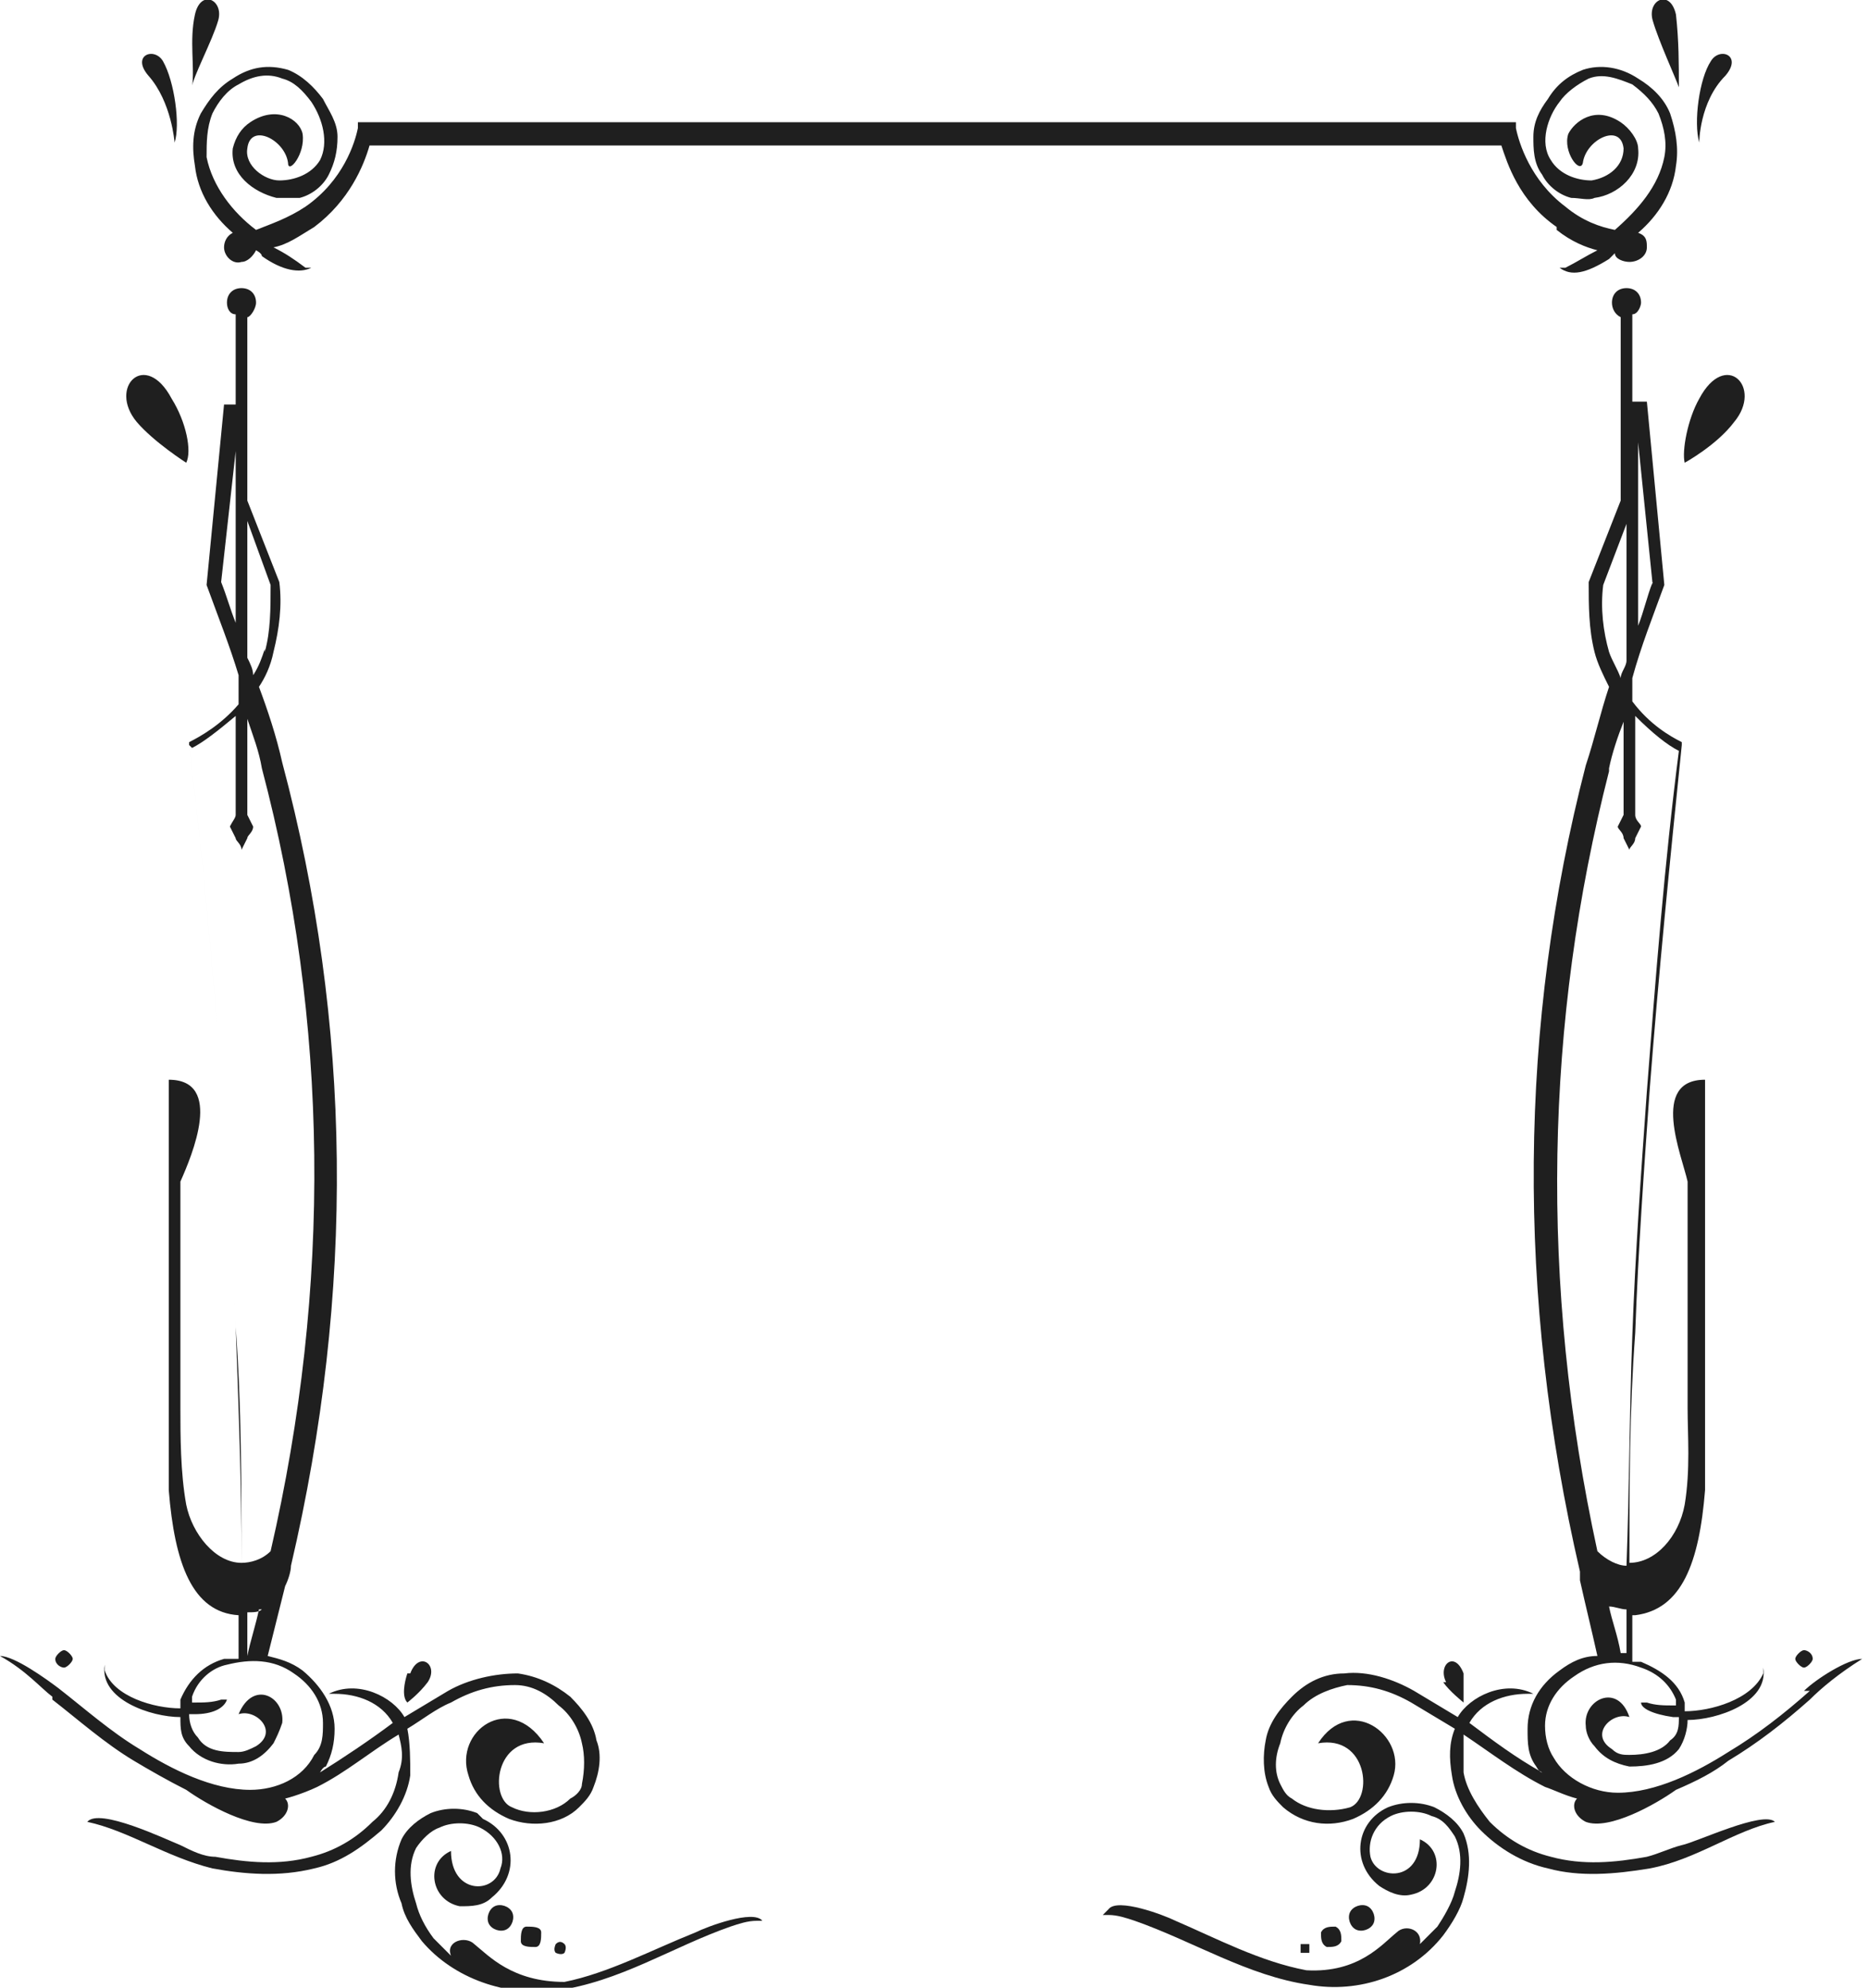 <?xml version="1.0" encoding="UTF-8"?>
<svg id="Layer_2" data-name="Layer 2" xmlns="http://www.w3.org/2000/svg" width="64.2" height="68.3" viewBox="0 0 64.2 68.3">
  <defs>
    <style>
      .cls-1 {
        fill: #1f1f1f;
        fill-rule: evenodd;
      }
    </style>
  </defs>
  <path class="cls-1" d="m1.9,57c0,.2.2.3.3.3s.3-.2.3-.3-.2-.3-.3-.3-.3.2-.3.3Z"/>
  <path class="cls-1" d="m14,57.5c-.1.3-.2.8,0,1,0,0,.4-.3.7-.7.4-.6-.3-1.1-.6-.3Z"/>
  <path class="cls-1" d="m1.8,58.4c.9.7,1.8,1.5,2.8,2.1.5.3,1.2.7,1.8,1,.7.5,2.3,1.4,3.1,1.1.4-.2.5-.6.3-.8.4-.1.9-.3,1.1-.4,1-.5,1.8-1.2,2.8-1.8.1.4.2.8,0,1.3-.1.7-.4,1.3-.9,1.7-.6.6-1.3,1-2.1,1.2-1.1.3-2.2.2-3.3,0-.4,0-.8-.2-1.2-.4-.5-.2-2.8-1.3-3.2-.8,1.4.3,2.7,1.2,4.3,1.6,1.1.2,2.3.3,3.5,0,.9-.2,1.6-.7,2.3-1.3.5-.5.9-1.2,1-1.9,0-.5,0-1.1-.1-1.6.5-.3,1-.7,1.5-.9.7-.4,1.4-.6,2.2-.6.6,0,1.1.3,1.5.7.4.3.7.8.8,1.3.1.4.1.9,0,1.4,0,.2-.2.4-.4.5-.5.5-1.4.6-2,.3-.8-.3-.6-2.5,1.1-2.2-1.2-1.8-3.1-.4-2.6,1.1.2.7.7,1.2,1.4,1.5.8.3,1.8.2,2.4-.4.2-.2.4-.4.5-.7.2-.5.3-1.1.1-1.6-.1-.6-.5-1.1-.9-1.5-.5-.4-1.1-.7-1.8-.8-.8,0-1.7.2-2.4.6-.5.3-1,.6-1.5.9-.4-.7-1.6-1.3-2.6-.8h.2c.8,0,1.6.3,2,1h0c-.8.6-1.7,1.2-2.5,1.7,0,0,.1-.2.2-.2.2-.4.3-.8.3-1.3,0-.8-.5-1.5-1.1-2-.4-.3-.8-.4-1.2-.5.2-.8.4-1.6.6-2.4.1-.2.2-.5.2-.7,2.2-9.4,2.1-18.6-.3-27.6-.2-.9-.5-1.8-.8-2.6.2-.3.4-.7.5-1.2.2-.8.3-1.6.2-2.4l-1.1-2.8v-6.3c.1,0,.3-.3.3-.5,0-.3-.2-.5-.5-.5-.3,0-.5.2-.5.5,0,.2.1.4.3.4v3.1s-.4,0-.4,0l-.6,6.2h0c.4,1.1.8,2.1,1.1,3.1v1c-.6.7-1.3,1.1-1.7,1.3h0s0,.1,0,.1c.8,6.6,1.3,13.4,1.6,20,.1,2.7.2,5.4.2,8.1-.9,0-1.7-1-1.9-2-.2-1.1-.2-2.4-.2-3.3v-7.8c.4-.9,1.5-3.5-.4-3.5v11.4c0,.8,0,1.9,0,2.7.2,2.5.8,4.2,2.4,4.3,0,0,0,0,0,0,0,.5,0,1,0,1.5-.2,0-.3,0-.5,0-.7.2-1.2.7-1.5,1.4,0,0,0,.2,0,.3-.9,0-2.3-.4-2.6-1.3v-.2c-.2,1.2,1.6,1.8,2.6,1.8,0,.4,0,.7.3,1,.4.5,1.1.7,1.7.6.5,0,.9-.3,1.2-.7.1-.2.2-.4.3-.7.1-.9-1-1.5-1.5-.3.6-.2,1.4.6.6,1.1-.2.1-.4.2-.6.2-.5,0-1.1,0-1.4-.5-.2-.2-.3-.5-.3-.8,0,0,.1,0,.2,0,.6,0,1-.2,1.1-.5h-.2c-.3.1-.6.1-.9.1,0,0,0,0-.1,0,0,0,0-.1,0-.2.2-.6.7-1,1.2-1.1.8-.2,1.6-.2,2.3.3.6.4,1,1,1,1.7,0,.4,0,.8-.3,1.1-.4.8-1.3,1.2-2.2,1.2-1.3,0-2.7-.7-3.8-1.4-1-.6-1.9-1.4-2.8-2.1-.4-.3-1.5-1.1-2-1.1.9.5,1.4,1.1,1.8,1.4Zm7.3-36.1c-.1.3-.2.6-.4.9,0-.2-.1-.4-.2-.6v-4.7s.8,2.2.8,2.2c0,.8,0,1.6-.2,2.3Zm-1.5-2.3l.5-4.5v3.2s0,2.7,0,2.7c-.2-.5-.3-.9-.5-1.4Zm-1,5.7c.4-.2.9-.6,1.5-1.1v3.4s0,0,0,0c0,.1-.1.2-.2.4l.2.4c0,.1.2.2.2.4l.2-.4c0-.1.2-.2.2-.4l-.2-.4h0s0-3.3,0-3.3c.2.6.4,1.1.5,1.7,2.3,8.7,2.4,17.8.3,26.9-.3.3-.7.4-1,.4,0-2.7,0-5.4-.2-8.1-.3-6.6-.8-13.4-1.6-20Zm2.3,29.6c-.1.5-.3,1.1-.4,1.6,0,0,0,0,0,0,0-.5,0-1,0-1.5.2,0,.4,0,.5-.1Z"/>
  <path class="cls-1" d="m62.3,57c0-.2-.2-.3-.3-.3s-.3.2-.3.3.2.3.3.3.3-.2.3-.3Z"/>
  <path class="cls-1" d="m49.6,57.8c.2.3.7.7.7.7,0-.2,0-.6,0-1-.3-.8-.9-.3-.6.3Z"/>
  <path class="cls-1" d="m62.2,58.1c-.9.8-1.8,1.5-2.8,2.1-1.1.7-2.5,1.4-3.8,1.4-.9,0-1.8-.5-2.2-1.2-.2-.3-.3-.7-.3-1.1,0-.7.4-1.3,1-1.7.7-.5,1.5-.6,2.3-.3.6.2,1,.6,1.2,1.1,0,0,0,.1,0,.2,0,0,0,0-.1,0-.3,0-.6,0-.9-.1h-.2c0,.2.4.4,1.1.5,0,0,.1,0,.2,0,0,.3,0,.6-.3.8-.3.4-.9.5-1.4.5-.2,0-.4,0-.6-.2-.8-.5,0-1.3.6-1.1-.4-1.2-1.6-.6-1.5.3,0,.2.1.5.3.7.3.4.7.6,1.2.7.6,0,1.3-.1,1.7-.6.2-.3.3-.7.3-1,1,0,2.8-.6,2.6-1.8v.2c-.4.9-1.8,1.3-2.7,1.3,0,0,0-.2,0-.3-.2-.7-.8-1.1-1.5-1.4,0,0-.2,0-.3,0,0-.5,0-1.1,0-1.6,0,0,0,0,.1,0,1.6-.2,2.2-1.8,2.4-4.3,0-.8,0-1.9,0-2.7v-11.4c-1.9,0-.8,2.6-.6,3.5v7.8c0,.9.1,2.1-.1,3.3-.2,1.1-1,2-1.9,2,0-2.6,0-5.2.2-7.9.1-2.8.3-5.6.5-8.4.3-3.9.7-7.9,1.1-11.8h0c0,0,0-.1,0-.1-.4-.2-1.1-.6-1.7-1.4v-.8c.3-1.1.7-2.1,1.1-3.2h0c0,0-.6-6.3-.6-6.3h-.5s0-3,0-3c.2,0,.3-.3.3-.4,0-.3-.2-.5-.5-.5-.3,0-.5.2-.5.5,0,.2.1.4.3.5v6.3s0,0,0,0l-1.1,2.8c0,.8,0,1.6.2,2.4.1.4.3.8.5,1.2-.3.9-.5,1.8-.8,2.7-2.3,8.9-2.4,18.2-.2,27.7,0,0,0,.2,0,.3.2.9.4,1.7.6,2.6-.5,0-.9.2-1.3.5-.7.5-1.1,1.2-1.1,2,0,.5,0,.9.3,1.3,0,0,.1.2.2.2-.9-.5-1.7-1.1-2.5-1.7h0c.4-.7,1.2-1,2-1h.2c-1-.5-2.2.1-2.6.8-.5-.3-1-.6-1.5-.9-.7-.4-1.6-.7-2.4-.6-.7,0-1.3.3-1.8.8-.4.4-.8.9-.9,1.5-.1.5-.1,1.1.1,1.6.1.3.3.5.5.7.7.6,1.6.7,2.4.4.7-.3,1.2-.8,1.4-1.5.4-1.4-1.5-2.8-2.6-1.1,1.7-.3,1.9,1.9,1.1,2.2-.7.2-1.5.1-2-.3-.2-.1-.3-.3-.4-.5-.2-.4-.2-.9,0-1.4.1-.5.4-1,.8-1.3.4-.4,1-.6,1.5-.7.8,0,1.5.2,2.2.6.5.3,1,.6,1.5.9-.2.5-.2,1-.1,1.6.1.7.5,1.4,1,1.9.6.6,1.4,1.1,2.3,1.3,1.1.3,2.3.2,3.5,0,1.6-.3,2.9-1.3,4.3-1.6-.4-.4-2.7.7-3.2.8-.4.1-.8.3-1.2.4-1.1.2-2.2.3-3.3,0-.8-.2-1.5-.6-2.1-1.2-.4-.5-.8-1.1-.9-1.7,0-.4,0-.9,0-1.3.9.6,1.8,1.3,2.8,1.8.3.1.7.3,1.1.4-.2.2-.1.6.3.8.8.3,2.4-.6,3.1-1.1.7-.3,1.3-.6,1.8-1,1-.6,1.9-1.3,2.8-2.1.4-.4,1-.9,1.8-1.4-.5,0-1.6.7-2,1.1Zm-5.4-38.1c-.2.5-.3,1-.5,1.5v-2.9s0-3.4,0-3.4l.5,4.9Zm-1.5,2.4c-.2-.7-.3-1.5-.2-2.3l.8-2.1v4.7c0,.2-.2.4-.2.6-.1-.3-.3-.6-.4-.9Zm0,4c.1-.5.3-1.1.5-1.6v3.2s0,0,0,0l-.2.4c0,.1.2.2.2.4l.2.4c0-.1.2-.2.2-.4l.2-.4c0-.1-.2-.2-.2-.4h0s0-3.4,0-3.4c.6.6,1.1,1,1.5,1.2-.5,3.9-.8,7.8-1.1,11.7-.2,2.8-.4,5.6-.5,8.4-.1,2.6-.1,5.2-.2,7.9-.3,0-.7-.2-1-.5-2-9.2-1.8-18.2.4-26.8Zm0,28.8c.2,0,.4.1.6.1,0,.5,0,1,0,1.5,0,0-.1,0-.2,0-.1-.6-.3-1.1-.4-1.6Z"/>
  <path class="cls-1" d="m16.8,66.1c.1.2.4.3.6.2.2-.1.3-.4.2-.6-.1-.2-.4-.3-.6-.2-.2.1-.3.4-.2.6Z"/>
  <path class="cls-1" d="m18.4,66.9c.2,0,.2-.3.2-.5,0-.2-.3-.2-.5-.2-.2,0-.2.3-.2.5,0,.2.3.2.5.2Z"/>
  <path class="cls-1" d="m19.4,67.1c0,0,.1-.2,0-.3s-.2-.1-.3,0c0,0-.1.2,0,.3,0,0,.2.1.3,0Z"/>
  <path class="cls-1" d="m16.4,62.3c-.5-.2-1.1-.2-1.6,0-.4.2-.8.5-1,.9-.3.7-.3,1.5,0,2.2.1.5.4.9.7,1.3,1.1,1.3,2.9,1.9,4.6,1.7,2.2-.3,4-1.5,6-2.2.3-.1.6-.2.9-.2h.2c-.3-.4-1.9.2-2.3.4-1.5.6-3,1.4-4.5,1.7-1.8,0-2.6-.9-3.1-1.3-.3-.3-1-.1-.8.4-.2-.2-.4-.4-.6-.6-.3-.4-.5-.8-.6-1.2-.2-.6-.3-1.3,0-1.9.2-.3.5-.6.8-.7.4-.2,1-.2,1.4,0,.6.3.9.9.7,1.4-.2.9-1.7.9-1.7-.6-.9.4-.7,1.7.3,1.9.4,0,.8,0,1.1-.3,1-.8.8-2.2-.3-2.7Z"/>
  <path class="cls-1" d="m46.1,66.7c0-.2,0-.4-.2-.5-.2,0-.4,0-.5.2,0,.2,0,.4.2.5.2,0,.4,0,.5-.2Z"/>
  <path class="cls-1" d="m37.9,65.8h.2c.3,0,.6.1.9.2,2,.7,3.9,1.9,6,2.2,1.7.3,3.5-.3,4.6-1.7.3-.4.6-.9.7-1.3.2-.7.3-1.5,0-2.2-.2-.4-.6-.7-1-.9-.5-.2-1.1-.2-1.6,0-1.1.5-1.3,1.9-.3,2.7.3.2.7.4,1.1.3,1-.2,1.2-1.5.3-1.9,0,1.5-1.5,1.4-1.7.6-.1-.5.1-1.1.7-1.4.4-.2,1-.2,1.4,0,.4.1.6.4.8.7.3.6.2,1.3,0,1.9-.1.4-.4.9-.6,1.2-.2.2-.4.4-.6.6.1-.5-.5-.7-.8-.4-.5.4-1.3,1.4-3.1,1.3-1.6-.3-3.1-1.1-4.5-1.7-.4-.2-2-.8-2.3-.4Z"/>
  <path class="cls-1" d="m45,67.1c0,0,0-.2,0-.3,0,0-.2,0-.3,0,0,0,0,.2,0,.3,0,0,.2,0,.3,0Z"/>
  <path class="cls-1" d="m47.2,66.1c.1-.2,0-.5-.2-.6-.2-.1-.5,0-.6.2-.1.2,0,.5.2.6.2.1.5,0,.6-.2Z"/>
  <path class="cls-1" d="m57.9,15.9s1.1-.6,1.7-1.4c1-1.2-.3-2.5-1.2-.8-.4.7-.6,1.8-.5,2.2Z"/>
  <path class="cls-1" d="m4.7,14.5c.6.7,1.7,1.4,1.7,1.4.2-.4,0-1.4-.5-2.2-.9-1.7-2.2-.4-1.2.8Z"/>
  <path class="cls-1" d="m59.3,2.6c.6-.7-.2-1-.5-.5-.4.6-.6,2.1-.4,2.8,0,0,0-1.4.9-2.3Z"/>
  <path class="cls-1" d="m57.6.5c-.2-.9-1-.5-.8.2.2.7.8,2,.9,2.3,0,0,0,0,0,0,0-.8,0-1.6-.1-2.5Z"/>
  <path class="cls-1" d="m6.6,3c0-.3.7-1.6.9-2.3.2-.7-.6-1.1-.8-.2-.2.9,0,1.8-.1,2.5,0,0,0,0,0,0Z"/>
  <path class="cls-1" d="m5.6,2.1c-.3-.5-1.1-.2-.5.5.8.9.9,2.3.9,2.3.2-.6,0-2.1-.4-2.8Z"/>
  <path class="cls-1" d="m53.5,7.9c.5.4,1,.6,1.4.7-.4.2-.7.4-1.1.6h-.2c.4.3.9.2,1.7-.3,0,0,.1-.1.2-.2,0,.2.3.3.5.3.3,0,.6-.2.6-.5,0-.2,0-.4-.3-.5.7-.6,1.2-1.4,1.3-2.3.1-.6,0-1.2-.2-1.8-.2-.5-.6-.9-1.1-1.2-.6-.4-1.3-.5-1.9-.3-.5.2-.9.5-1.2,1-.3.4-.5.8-.5,1.3,0,.4,0,.9.3,1.3.2.4.6.7,1,.8.3,0,.6.1.8,0,.8-.1,1.6-.8,1.5-1.7,0-.3-.3-.7-.6-.9-.9-.6-1.6,0-1.8.4-.2.6.4,1.4.5,1,.1-.8,1.3-1.4,1.4-.5,0,.6-.5,1-1.1,1.1-.5,0-1.1-.2-1.4-.7-.4-.6-.1-1.5.3-2,.2-.3.6-.6,1-.8.5-.2,1,0,1.5.2.4.3.7.6.9,1,.2.5.3,1,.2,1.5-.2,1-.9,1.8-1.7,2.5-.5-.1-1.1-.3-1.7-.8-1.2-.9-1.6-2.2-1.7-2.7v-.2H12.3v.2c-.1.5-.5,1.8-1.8,2.7-.6.4-1.2.6-1.7.8-.8-.6-1.5-1.5-1.7-2.5,0-.5,0-1,.2-1.5.2-.4.5-.8.9-1,.5-.3,1-.4,1.5-.2.4.1.7.4,1,.8.4.6.6,1.4.3,2-.3.5-.9.7-1.4.7-.5,0-1.2-.5-1.1-1.1.1-.9,1.3-.3,1.4.5,0,.4.6-.3.5-1-.1-.5-.9-1-1.8-.4-.3.2-.5.5-.6.9-.1.9.7,1.5,1.5,1.7.3,0,.6,0,.8,0,.4-.1.8-.4,1-.8.2-.4.3-.8.3-1.3,0-.5-.3-.9-.5-1.3-.3-.4-.7-.8-1.2-1-.7-.2-1.3-.1-1.9.3-.5.3-.8.7-1.1,1.2-.3.6-.3,1.2-.2,1.8.1.9.6,1.7,1.3,2.3-.2.1-.3.3-.3.5,0,.3.3.6.6.5.2,0,.4-.2.5-.4,0,0,.2.1.2.2.7.5,1.3.6,1.7.4h-.2c-.4-.3-.7-.5-1.1-.7.5-.1.9-.4,1.4-.7,1.2-.9,1.7-2.1,1.9-2.8h38.9c.2.6.6,1.9,1.9,2.8Z"/>
</svg>
